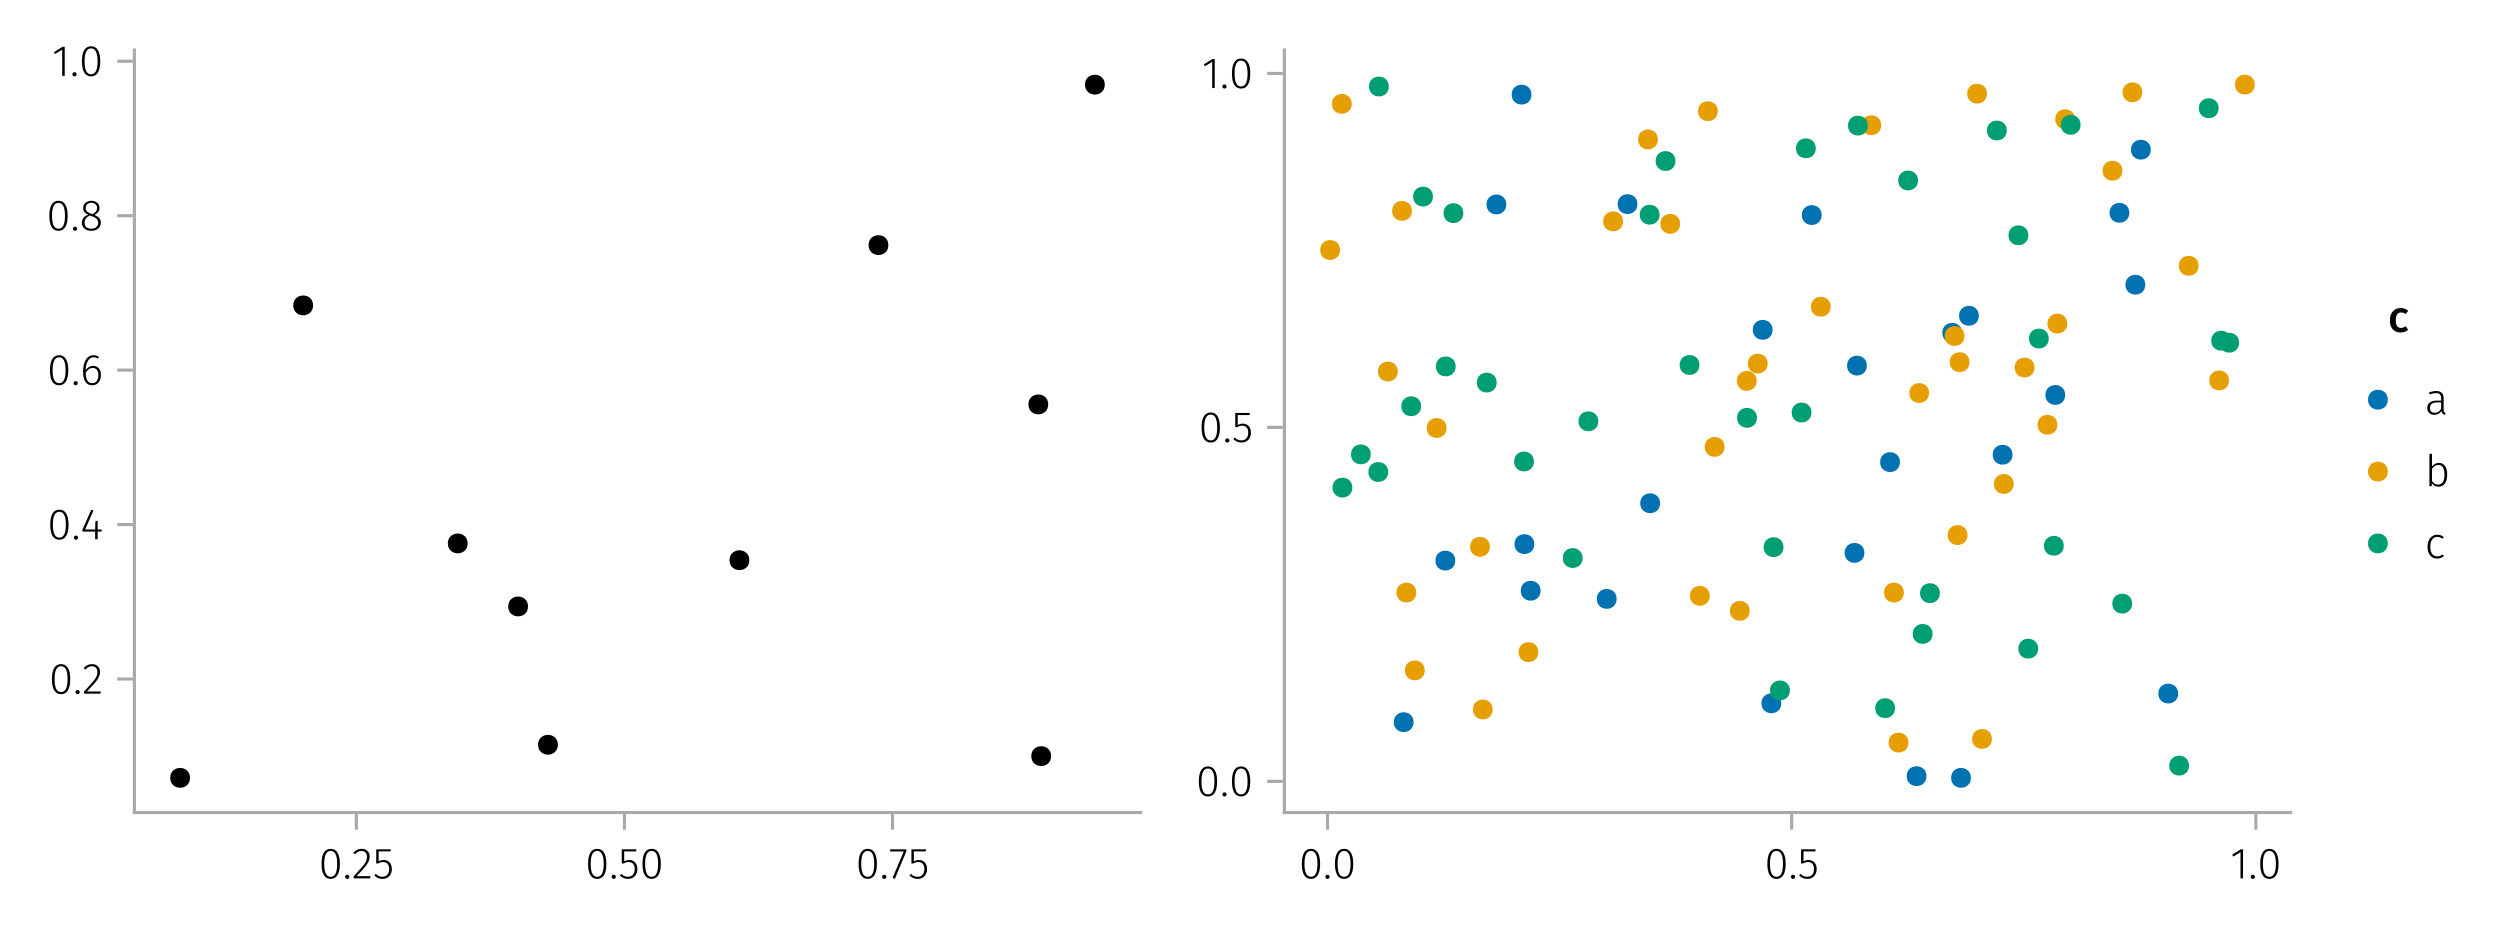 <?xml version="1.0" encoding="UTF-8"?>
<svg xmlns="http://www.w3.org/2000/svg" xmlns:xlink="http://www.w3.org/1999/xlink" width="800" height="300" viewBox="0 0 800 300">
<defs>
<g>
<g id="glyph-0-0-227d30e7">
<path d="M 3.844 -9.469 C 4.812 -9.469 5.539 -9.055 6.031 -8.234 C 6.531 -7.422 6.781 -6.223 6.781 -4.641 C 6.781 -3.078 6.531 -1.883 6.031 -1.062 C 5.531 -0.25 4.801 0.156 3.844 0.156 C 2.883 0.156 2.156 -0.25 1.656 -1.062 C 1.164 -1.883 0.922 -3.082 0.922 -4.656 C 0.922 -6.238 1.164 -7.438 1.656 -8.25 C 2.156 -9.062 2.883 -9.469 3.844 -9.469 Z M 3.844 -8.797 C 2.457 -8.797 1.766 -7.414 1.766 -4.656 C 1.766 -1.895 2.457 -0.516 3.844 -0.516 C 4.531 -0.516 5.047 -0.848 5.391 -1.516 C 5.742 -2.191 5.922 -3.234 5.922 -4.641 C 5.922 -6.055 5.742 -7.102 5.391 -7.781 C 5.047 -8.457 4.531 -8.797 3.844 -8.797 Z M 3.844 -8.797 "/>
</g>
<g id="glyph-0-1-227d30e7">
<path d="M 3.156 -9.469 C 3.938 -9.469 4.555 -9.238 5.016 -8.781 C 5.484 -8.32 5.719 -7.734 5.719 -7.016 C 5.719 -6.41 5.586 -5.844 5.328 -5.312 C 5.078 -4.781 4.68 -4.195 4.141 -3.562 C 3.609 -2.926 2.742 -1.977 1.547 -0.719 L 5.969 -0.719 L 5.859 0 L 0.609 0 L 0.609 -0.688 C 1.879 -2.051 2.789 -3.062 3.344 -3.719 C 3.906 -4.375 4.301 -4.941 4.531 -5.422 C 4.758 -5.898 4.875 -6.414 4.875 -6.969 C 4.875 -7.52 4.711 -7.957 4.391 -8.281 C 4.066 -8.613 3.641 -8.781 3.109 -8.781 C 2.68 -8.781 2.301 -8.691 1.969 -8.516 C 1.633 -8.336 1.316 -8.07 1.016 -7.719 L 0.469 -8.141 C 0.832 -8.586 1.234 -8.922 1.672 -9.141 C 2.109 -9.359 2.602 -9.469 3.156 -9.469 Z M 3.156 -9.469 "/>
</g>
<g id="glyph-0-2-227d30e7">
<path d="M 5.672 -8.641 L 1.891 -8.641 L 1.891 -5.453 C 2.398 -5.742 2.93 -5.891 3.484 -5.891 C 4.285 -5.891 4.922 -5.629 5.391 -5.109 C 5.867 -4.598 6.109 -3.895 6.109 -3 C 6.109 -2.395 5.984 -1.848 5.734 -1.359 C 5.484 -0.879 5.129 -0.504 4.672 -0.234 C 4.223 0.023 3.703 0.156 3.109 0.156 C 2.066 0.156 1.188 -0.219 0.469 -0.969 L 0.984 -1.453 C 1.273 -1.141 1.586 -0.906 1.922 -0.75 C 2.266 -0.602 2.66 -0.531 3.109 -0.531 C 3.773 -0.531 4.297 -0.75 4.672 -1.188 C 5.055 -1.633 5.25 -2.242 5.25 -3.016 C 5.25 -3.754 5.07 -4.305 4.719 -4.672 C 4.375 -5.047 3.898 -5.234 3.297 -5.234 C 3.004 -5.234 2.742 -5.195 2.516 -5.125 C 2.285 -5.062 2.031 -4.945 1.75 -4.781 L 1.109 -4.781 L 1.109 -9.312 L 5.797 -9.312 Z M 5.672 -8.641 "/>
</g>
<g id="glyph-1-0-227d30e7">
<path d="M 1.438 -1.172 C 1.633 -1.172 1.797 -1.109 1.922 -0.984 C 2.047 -0.859 2.109 -0.703 2.109 -0.516 C 2.109 -0.316 2.047 -0.156 1.922 -0.031 C 1.797 0.094 1.633 0.156 1.438 0.156 C 1.25 0.156 1.086 0.094 0.953 -0.031 C 0.828 -0.164 0.766 -0.328 0.766 -0.516 C 0.766 -0.703 0.828 -0.859 0.953 -0.984 C 1.086 -1.109 1.25 -1.172 1.438 -1.172 Z M 1.438 -1.172 "/>
</g>
<g id="glyph-2-0-227d30e7">
<path d="M 5.672 -8.641 L 1.891 -8.641 L 1.891 -5.453 C 2.398 -5.742 2.93 -5.891 3.484 -5.891 C 4.285 -5.891 4.922 -5.629 5.391 -5.109 C 5.867 -4.598 6.109 -3.895 6.109 -3 C 6.109 -2.395 5.984 -1.848 5.734 -1.359 C 5.484 -0.879 5.129 -0.504 4.672 -0.234 C 4.223 0.023 3.703 0.156 3.109 0.156 C 2.066 0.156 1.188 -0.219 0.469 -0.969 L 0.984 -1.453 C 1.273 -1.141 1.586 -0.906 1.922 -0.75 C 2.266 -0.602 2.66 -0.531 3.109 -0.531 C 3.773 -0.531 4.297 -0.75 4.672 -1.188 C 5.055 -1.633 5.25 -2.242 5.25 -3.016 C 5.25 -3.754 5.07 -4.305 4.719 -4.672 C 4.375 -5.047 3.898 -5.234 3.297 -5.234 C 3.004 -5.234 2.742 -5.195 2.516 -5.125 C 2.285 -5.062 2.031 -4.945 1.75 -4.781 L 1.109 -4.781 L 1.109 -9.312 L 5.797 -9.312 Z M 5.672 -8.641 "/>
</g>
<g id="glyph-3-0-227d30e7">
<path d="M 1.438 -1.172 C 1.633 -1.172 1.797 -1.109 1.922 -0.984 C 2.047 -0.859 2.109 -0.703 2.109 -0.516 C 2.109 -0.316 2.047 -0.156 1.922 -0.031 C 1.797 0.094 1.633 0.156 1.438 0.156 C 1.25 0.156 1.086 0.094 0.953 -0.031 C 0.828 -0.164 0.766 -0.328 0.766 -0.516 C 0.766 -0.703 0.828 -0.859 0.953 -0.984 C 1.086 -1.109 1.25 -1.172 1.438 -1.172 Z M 1.438 -1.172 "/>
</g>
<g id="glyph-4-0-227d30e7">
<path d="M 3.844 -9.469 C 4.812 -9.469 5.539 -9.055 6.031 -8.234 C 6.531 -7.422 6.781 -6.223 6.781 -4.641 C 6.781 -3.078 6.531 -1.883 6.031 -1.062 C 5.531 -0.25 4.801 0.156 3.844 0.156 C 2.883 0.156 2.156 -0.25 1.656 -1.062 C 1.164 -1.883 0.922 -3.082 0.922 -4.656 C 0.922 -6.238 1.164 -7.438 1.656 -8.25 C 2.156 -9.062 2.883 -9.469 3.844 -9.469 Z M 3.844 -8.797 C 2.457 -8.797 1.766 -7.414 1.766 -4.656 C 1.766 -1.895 2.457 -0.516 3.844 -0.516 C 4.531 -0.516 5.047 -0.848 5.391 -1.516 C 5.742 -2.191 5.922 -3.234 5.922 -4.641 C 5.922 -6.055 5.742 -7.102 5.391 -7.781 C 5.047 -8.457 4.531 -8.797 3.844 -8.797 Z M 3.844 -8.797 "/>
</g>
<g id="glyph-4-1-227d30e7">
<path d="M 1.438 -1.172 C 1.633 -1.172 1.797 -1.109 1.922 -0.984 C 2.047 -0.859 2.109 -0.703 2.109 -0.516 C 2.109 -0.316 2.047 -0.156 1.922 -0.031 C 1.797 0.094 1.633 0.156 1.438 0.156 C 1.25 0.156 1.086 0.094 0.953 -0.031 C 0.828 -0.164 0.766 -0.328 0.766 -0.516 C 0.766 -0.703 0.828 -0.859 0.953 -0.984 C 1.086 -1.109 1.25 -1.172 1.438 -1.172 Z M 1.438 -1.172 "/>
</g>
<g id="glyph-4-2-227d30e7">
<path d="M 5.672 -8.641 L 1.891 -8.641 L 1.891 -5.453 C 2.398 -5.742 2.93 -5.891 3.484 -5.891 C 4.285 -5.891 4.922 -5.629 5.391 -5.109 C 5.867 -4.598 6.109 -3.895 6.109 -3 C 6.109 -2.395 5.984 -1.848 5.734 -1.359 C 5.484 -0.879 5.129 -0.504 4.672 -0.234 C 4.223 0.023 3.703 0.156 3.109 0.156 C 2.066 0.156 1.188 -0.219 0.469 -0.969 L 0.984 -1.453 C 1.273 -1.141 1.586 -0.906 1.922 -0.75 C 2.266 -0.602 2.66 -0.531 3.109 -0.531 C 3.773 -0.531 4.297 -0.75 4.672 -1.188 C 5.055 -1.633 5.25 -2.242 5.25 -3.016 C 5.25 -3.754 5.07 -4.305 4.719 -4.672 C 4.375 -5.047 3.898 -5.234 3.297 -5.234 C 3.004 -5.234 2.742 -5.195 2.516 -5.125 C 2.285 -5.062 2.031 -4.945 1.75 -4.781 L 1.109 -4.781 L 1.109 -9.312 L 5.797 -9.312 Z M 5.672 -8.641 "/>
</g>
<g id="glyph-5-0-227d30e7">
<path d="M 3.844 -9.469 C 4.812 -9.469 5.539 -9.055 6.031 -8.234 C 6.531 -7.422 6.781 -6.223 6.781 -4.641 C 6.781 -3.078 6.531 -1.883 6.031 -1.062 C 5.531 -0.25 4.801 0.156 3.844 0.156 C 2.883 0.156 2.156 -0.25 1.656 -1.062 C 1.164 -1.883 0.922 -3.082 0.922 -4.656 C 0.922 -6.238 1.164 -7.438 1.656 -8.25 C 2.156 -9.062 2.883 -9.469 3.844 -9.469 Z M 3.844 -8.797 C 2.457 -8.797 1.766 -7.414 1.766 -4.656 C 1.766 -1.895 2.457 -0.516 3.844 -0.516 C 4.531 -0.516 5.047 -0.848 5.391 -1.516 C 5.742 -2.191 5.922 -3.234 5.922 -4.641 C 5.922 -6.055 5.742 -7.102 5.391 -7.781 C 5.047 -8.457 4.531 -8.797 3.844 -8.797 Z M 3.844 -8.797 "/>
</g>
<g id="glyph-5-1-227d30e7">
<path d="M 5.672 -8.641 L 1.891 -8.641 L 1.891 -5.453 C 2.398 -5.742 2.93 -5.891 3.484 -5.891 C 4.285 -5.891 4.922 -5.629 5.391 -5.109 C 5.867 -4.598 6.109 -3.895 6.109 -3 C 6.109 -2.395 5.984 -1.848 5.734 -1.359 C 5.484 -0.879 5.129 -0.504 4.672 -0.234 C 4.223 0.023 3.703 0.156 3.109 0.156 C 2.066 0.156 1.188 -0.219 0.469 -0.969 L 0.984 -1.453 C 1.273 -1.141 1.586 -0.906 1.922 -0.75 C 2.266 -0.602 2.66 -0.531 3.109 -0.531 C 3.773 -0.531 4.297 -0.75 4.672 -1.188 C 5.055 -1.633 5.25 -2.242 5.25 -3.016 C 5.25 -3.754 5.07 -4.305 4.719 -4.672 C 4.375 -5.047 3.898 -5.234 3.297 -5.234 C 3.004 -5.234 2.742 -5.195 2.516 -5.125 C 2.285 -5.062 2.031 -4.945 1.75 -4.781 L 1.109 -4.781 L 1.109 -9.312 L 5.797 -9.312 Z M 5.672 -8.641 "/>
</g>
<g id="glyph-6-0-227d30e7">
<path d="M 1.438 -1.172 C 1.633 -1.172 1.797 -1.109 1.922 -0.984 C 2.047 -0.859 2.109 -0.703 2.109 -0.516 C 2.109 -0.316 2.047 -0.156 1.922 -0.031 C 1.797 0.094 1.633 0.156 1.438 0.156 C 1.25 0.156 1.086 0.094 0.953 -0.031 C 0.828 -0.164 0.766 -0.328 0.766 -0.516 C 0.766 -0.703 0.828 -0.859 0.953 -0.984 C 1.086 -1.109 1.25 -1.172 1.438 -1.172 Z M 1.438 -1.172 "/>
</g>
<g id="glyph-6-1-227d30e7">
<path d="M 5.609 -9.312 L 5.609 -8.688 L 1.953 0.109 L 1.188 -0.141 L 4.781 -8.625 L 0.422 -8.625 L 0.422 -9.312 Z M 5.609 -9.312 "/>
</g>
<g id="glyph-6-2-227d30e7">
<path d="M 3.844 -9.469 C 4.812 -9.469 5.539 -9.055 6.031 -8.234 C 6.531 -7.422 6.781 -6.223 6.781 -4.641 C 6.781 -3.078 6.531 -1.883 6.031 -1.062 C 5.531 -0.25 4.801 0.156 3.844 0.156 C 2.883 0.156 2.156 -0.25 1.656 -1.062 C 1.164 -1.883 0.922 -3.082 0.922 -4.656 C 0.922 -6.238 1.164 -7.438 1.656 -8.25 C 2.156 -9.062 2.883 -9.469 3.844 -9.469 Z M 3.844 -8.797 C 2.457 -8.797 1.766 -7.414 1.766 -4.656 C 1.766 -1.895 2.457 -0.516 3.844 -0.516 C 4.531 -0.516 5.047 -0.848 5.391 -1.516 C 5.742 -2.191 5.922 -3.234 5.922 -4.641 C 5.922 -6.055 5.742 -7.102 5.391 -7.781 C 5.047 -8.457 4.531 -8.797 3.844 -8.797 Z M 3.844 -8.797 "/>
</g>
<g id="glyph-6-3-227d30e7">
<path d="M 5.672 -8.641 L 1.891 -8.641 L 1.891 -5.453 C 2.398 -5.742 2.93 -5.891 3.484 -5.891 C 4.285 -5.891 4.922 -5.629 5.391 -5.109 C 5.867 -4.598 6.109 -3.895 6.109 -3 C 6.109 -2.395 5.984 -1.848 5.734 -1.359 C 5.484 -0.879 5.129 -0.504 4.672 -0.234 C 4.223 0.023 3.703 0.156 3.109 0.156 C 2.066 0.156 1.188 -0.219 0.469 -0.969 L 0.984 -1.453 C 1.273 -1.141 1.586 -0.906 1.922 -0.75 C 2.266 -0.602 2.66 -0.531 3.109 -0.531 C 3.773 -0.531 4.297 -0.75 4.672 -1.188 C 5.055 -1.633 5.25 -2.242 5.25 -3.016 C 5.25 -3.754 5.07 -4.305 4.719 -4.672 C 4.375 -5.047 3.898 -5.234 3.297 -5.234 C 3.004 -5.234 2.742 -5.195 2.516 -5.125 C 2.285 -5.062 2.031 -4.945 1.75 -4.781 L 1.109 -4.781 L 1.109 -9.312 L 5.797 -9.312 Z M 5.672 -8.641 "/>
</g>
<g id="glyph-6-4-227d30e7">
<path d="M 4.094 -9.312 L 4.094 0 L 3.281 0 L 3.281 -8.406 L 0.984 -6.984 L 0.609 -7.594 L 3.391 -9.312 Z M 4.094 -9.312 "/>
</g>
<g id="glyph-6-5-227d30e7">
<path d="M 6.031 -1.625 C 6.031 -1.238 6.078 -0.961 6.172 -0.797 C 6.273 -0.629 6.438 -0.504 6.656 -0.422 L 6.469 0.156 C 6.133 0.094 5.875 -0.031 5.688 -0.219 C 5.508 -0.406 5.391 -0.691 5.328 -1.078 C 4.828 -0.254 4.066 0.156 3.047 0.156 C 2.348 0.156 1.797 -0.039 1.391 -0.438 C 0.984 -0.832 0.781 -1.363 0.781 -2.031 C 0.781 -2.781 1.047 -3.359 1.578 -3.766 C 2.117 -4.18 2.867 -4.391 3.828 -4.391 L 5.219 -4.391 L 5.219 -5.109 C 5.219 -5.691 5.086 -6.117 4.828 -6.391 C 4.566 -6.66 4.133 -6.797 3.531 -6.797 C 2.969 -6.797 2.305 -6.656 1.547 -6.375 L 1.328 -6.984 C 2.148 -7.305 2.922 -7.469 3.641 -7.469 C 5.234 -7.469 6.031 -6.695 6.031 -5.156 Z M 3.188 -0.5 C 4.07 -0.5 4.75 -0.93 5.219 -1.797 L 5.219 -3.812 L 3.953 -3.812 C 3.203 -3.812 2.629 -3.664 2.234 -3.375 C 1.848 -3.082 1.656 -2.648 1.656 -2.078 C 1.656 -1.566 1.789 -1.176 2.062 -0.906 C 2.332 -0.633 2.707 -0.5 3.188 -0.5 Z M 3.188 -0.5 "/>
</g>
<g id="glyph-6-6-227d30e7">
<path d="M 4.5 -7.469 C 5.344 -7.469 6 -7.141 6.469 -6.484 C 6.938 -5.836 7.172 -4.91 7.172 -3.703 C 7.172 -2.516 6.926 -1.57 6.438 -0.875 C 5.945 -0.188 5.258 0.156 4.375 0.156 C 3.938 0.156 3.535 0.055 3.172 -0.141 C 2.816 -0.336 2.52 -0.598 2.281 -0.922 L 2.203 0 L 1.484 0 L 1.484 -10.297 L 2.297 -10.406 L 2.297 -6.297 C 2.867 -7.078 3.602 -7.469 4.5 -7.469 Z M 4.234 -0.516 C 4.891 -0.516 5.395 -0.781 5.75 -1.312 C 6.113 -1.852 6.297 -2.648 6.297 -3.703 C 6.297 -5.766 5.641 -6.797 4.328 -6.797 C 3.891 -6.797 3.508 -6.688 3.188 -6.469 C 2.875 -6.25 2.578 -5.941 2.297 -5.547 L 2.297 -1.688 C 2.523 -1.32 2.801 -1.035 3.125 -0.828 C 3.457 -0.617 3.828 -0.516 4.234 -0.516 Z M 4.234 -0.516 "/>
</g>
<g id="glyph-6-7-227d30e7">
<path d="M 3.984 -7.469 C 4.41 -7.469 4.785 -7.41 5.109 -7.297 C 5.43 -7.18 5.75 -6.992 6.062 -6.734 L 5.656 -6.203 C 5.414 -6.398 5.164 -6.547 4.906 -6.641 C 4.645 -6.734 4.352 -6.781 4.031 -6.781 C 3.344 -6.781 2.789 -6.508 2.375 -5.969 C 1.969 -5.438 1.766 -4.656 1.766 -3.625 C 1.766 -2.602 1.969 -1.836 2.375 -1.328 C 2.781 -0.816 3.328 -0.562 4.016 -0.562 C 4.348 -0.562 4.645 -0.613 4.906 -0.719 C 5.176 -0.82 5.445 -0.973 5.719 -1.172 L 6.109 -0.625 C 5.492 -0.102 4.789 0.156 4 0.156 C 3.375 0.156 2.828 0.008 2.359 -0.281 C 1.898 -0.582 1.539 -1.016 1.281 -1.578 C 1.02 -2.148 0.891 -2.828 0.891 -3.609 C 0.891 -4.391 1.02 -5.07 1.281 -5.656 C 1.539 -6.238 1.898 -6.688 2.359 -7 C 2.828 -7.312 3.367 -7.469 3.984 -7.469 Z M 3.984 -7.469 "/>
</g>
<g id="glyph-7-0-227d30e7">
<path d="M 3.844 -9.469 C 4.812 -9.469 5.539 -9.055 6.031 -8.234 C 6.531 -7.422 6.781 -6.223 6.781 -4.641 C 6.781 -3.078 6.531 -1.883 6.031 -1.062 C 5.531 -0.25 4.801 0.156 3.844 0.156 C 2.883 0.156 2.156 -0.25 1.656 -1.062 C 1.164 -1.883 0.922 -3.082 0.922 -4.656 C 0.922 -6.238 1.164 -7.438 1.656 -8.25 C 2.156 -9.062 2.883 -9.469 3.844 -9.469 Z M 3.844 -8.797 C 2.457 -8.797 1.766 -7.414 1.766 -4.656 C 1.766 -1.895 2.457 -0.516 3.844 -0.516 C 4.531 -0.516 5.047 -0.848 5.391 -1.516 C 5.742 -2.191 5.922 -3.234 5.922 -4.641 C 5.922 -6.055 5.742 -7.102 5.391 -7.781 C 5.047 -8.457 4.531 -8.797 3.844 -8.797 Z M 3.844 -8.797 "/>
</g>
<g id="glyph-8-0-227d30e7">
<path d="M 1.438 -1.172 C 1.633 -1.172 1.797 -1.109 1.922 -0.984 C 2.047 -0.859 2.109 -0.703 2.109 -0.516 C 2.109 -0.316 2.047 -0.156 1.922 -0.031 C 1.797 0.094 1.633 0.156 1.438 0.156 C 1.25 0.156 1.086 0.094 0.953 -0.031 C 0.828 -0.164 0.766 -0.328 0.766 -0.516 C 0.766 -0.703 0.828 -0.859 0.953 -0.984 C 1.086 -1.109 1.25 -1.172 1.438 -1.172 Z M 1.438 -1.172 "/>
</g>
<g id="glyph-9-0-227d30e7">
<path d="M 3.156 -9.469 C 3.938 -9.469 4.555 -9.238 5.016 -8.781 C 5.484 -8.32 5.719 -7.734 5.719 -7.016 C 5.719 -6.41 5.586 -5.844 5.328 -5.312 C 5.078 -4.781 4.68 -4.195 4.141 -3.562 C 3.609 -2.926 2.742 -1.977 1.547 -0.719 L 5.969 -0.719 L 5.859 0 L 0.609 0 L 0.609 -0.688 C 1.879 -2.051 2.789 -3.062 3.344 -3.719 C 3.906 -4.375 4.301 -4.941 4.531 -5.422 C 4.758 -5.898 4.875 -6.414 4.875 -6.969 C 4.875 -7.52 4.711 -7.957 4.391 -8.281 C 4.066 -8.613 3.641 -8.781 3.109 -8.781 C 2.68 -8.781 2.301 -8.691 1.969 -8.516 C 1.633 -8.336 1.316 -8.07 1.016 -7.719 L 0.469 -8.141 C 0.832 -8.586 1.234 -8.922 1.672 -9.141 C 2.109 -9.359 2.602 -9.469 3.156 -9.469 Z M 3.156 -9.469 "/>
</g>
<g id="glyph-9-1-227d30e7">
<path d="M 4.141 -6.062 C 4.859 -6.062 5.453 -5.812 5.922 -5.312 C 6.391 -4.812 6.625 -4.086 6.625 -3.141 C 6.625 -2.473 6.504 -1.891 6.266 -1.391 C 6.023 -0.891 5.695 -0.504 5.281 -0.234 C 4.863 0.023 4.395 0.156 3.875 0.156 C 2.852 0.156 2.102 -0.238 1.625 -1.031 C 1.156 -1.82 0.922 -2.879 0.922 -4.203 C 0.922 -5.273 1.055 -6.207 1.328 -7 C 1.598 -7.789 1.984 -8.398 2.484 -8.828 C 2.992 -9.254 3.594 -9.469 4.281 -9.469 C 4.906 -9.469 5.484 -9.285 6.016 -8.922 L 5.672 -8.359 C 5.223 -8.648 4.754 -8.797 4.266 -8.797 C 3.516 -8.797 2.914 -8.414 2.469 -7.656 C 2.02 -6.906 1.781 -5.914 1.75 -4.688 C 2.375 -5.602 3.172 -6.062 4.141 -6.062 Z M 3.875 -0.516 C 4.488 -0.516 4.961 -0.75 5.297 -1.219 C 5.629 -1.695 5.797 -2.328 5.797 -3.109 C 5.797 -3.879 5.633 -4.453 5.312 -4.828 C 4.988 -5.203 4.562 -5.391 4.031 -5.391 C 3.562 -5.391 3.133 -5.25 2.75 -4.969 C 2.363 -4.695 2.031 -4.32 1.75 -3.844 C 1.781 -2.758 1.961 -1.93 2.297 -1.359 C 2.629 -0.797 3.156 -0.516 3.875 -0.516 Z M 3.875 -0.516 "/>
</g>
<g id="glyph-10-0-227d30e7">
<path d="M 3.844 -9.469 C 4.812 -9.469 5.539 -9.055 6.031 -8.234 C 6.531 -7.422 6.781 -6.223 6.781 -4.641 C 6.781 -3.078 6.531 -1.883 6.031 -1.062 C 5.531 -0.25 4.801 0.156 3.844 0.156 C 2.883 0.156 2.156 -0.25 1.656 -1.062 C 1.164 -1.883 0.922 -3.082 0.922 -4.656 C 0.922 -6.238 1.164 -7.438 1.656 -8.25 C 2.156 -9.062 2.883 -9.469 3.844 -9.469 Z M 3.844 -8.797 C 2.457 -8.797 1.766 -7.414 1.766 -4.656 C 1.766 -1.895 2.457 -0.516 3.844 -0.516 C 4.531 -0.516 5.047 -0.848 5.391 -1.516 C 5.742 -2.191 5.922 -3.234 5.922 -4.641 C 5.922 -6.055 5.742 -7.102 5.391 -7.781 C 5.047 -8.457 4.531 -8.797 3.844 -8.797 Z M 3.844 -8.797 "/>
</g>
<g id="glyph-11-0-227d30e7">
<path d="M 1.438 -1.172 C 1.633 -1.172 1.797 -1.109 1.922 -0.984 C 2.047 -0.859 2.109 -0.703 2.109 -0.516 C 2.109 -0.316 2.047 -0.156 1.922 -0.031 C 1.797 0.094 1.633 0.156 1.438 0.156 C 1.25 0.156 1.086 0.094 0.953 -0.031 C 0.828 -0.164 0.766 -0.328 0.766 -0.516 C 0.766 -0.703 0.828 -0.859 0.953 -0.984 C 1.086 -1.109 1.25 -1.172 1.438 -1.172 Z M 1.438 -1.172 "/>
</g>
<g id="glyph-12-0-227d30e7">
<path d="M 6.766 -3.125 L 6.766 -2.453 L 5.5 -2.453 L 5.5 0 L 4.703 0 L 4.703 -2.453 L 0.625 -2.453 L 0.625 -3.047 L 3.469 -9.469 L 4.156 -9.188 L 1.5 -3.125 L 4.703 -3.125 L 4.797 -5.859 L 5.5 -5.859 L 5.5 -3.125 Z M 6.766 -3.125 "/>
</g>
<g id="glyph-13-0-227d30e7">
<path d="M 3.844 -9.469 C 4.812 -9.469 5.539 -9.055 6.031 -8.234 C 6.531 -7.422 6.781 -6.223 6.781 -4.641 C 6.781 -3.078 6.531 -1.883 6.031 -1.062 C 5.531 -0.25 4.801 0.156 3.844 0.156 C 2.883 0.156 2.156 -0.25 1.656 -1.062 C 1.164 -1.883 0.922 -3.082 0.922 -4.656 C 0.922 -6.238 1.164 -7.438 1.656 -8.25 C 2.156 -9.062 2.883 -9.469 3.844 -9.469 Z M 3.844 -8.797 C 2.457 -8.797 1.766 -7.414 1.766 -4.656 C 1.766 -1.895 2.457 -0.516 3.844 -0.516 C 4.531 -0.516 5.047 -0.848 5.391 -1.516 C 5.742 -2.191 5.922 -3.234 5.922 -4.641 C 5.922 -6.055 5.742 -7.102 5.391 -7.781 C 5.047 -8.457 4.531 -8.797 3.844 -8.797 Z M 3.844 -8.797 "/>
</g>
<g id="glyph-14-0-227d30e7">
<path d="M 1.438 -1.172 C 1.633 -1.172 1.797 -1.109 1.922 -0.984 C 2.047 -0.859 2.109 -0.703 2.109 -0.516 C 2.109 -0.316 2.047 -0.156 1.922 -0.031 C 1.797 0.094 1.633 0.156 1.438 0.156 C 1.25 0.156 1.086 0.094 0.953 -0.031 C 0.828 -0.164 0.766 -0.328 0.766 -0.516 C 0.766 -0.703 0.828 -0.859 0.953 -0.984 C 1.086 -1.109 1.25 -1.172 1.438 -1.172 Z M 1.438 -1.172 "/>
</g>
<g id="glyph-15-0-227d30e7">
<path d="M 4.719 -4.922 C 5.438 -4.641 5.961 -4.301 6.297 -3.906 C 6.629 -3.52 6.797 -3.023 6.797 -2.422 C 6.797 -1.91 6.664 -1.457 6.406 -1.062 C 6.145 -0.676 5.785 -0.375 5.328 -0.156 C 4.867 0.051 4.336 0.156 3.734 0.156 C 3.141 0.156 2.613 0.051 2.156 -0.156 C 1.707 -0.375 1.359 -0.676 1.109 -1.062 C 0.859 -1.457 0.734 -1.906 0.734 -2.406 C 0.734 -3.602 1.406 -4.469 2.75 -5 C 2.195 -5.25 1.789 -5.539 1.531 -5.875 C 1.27 -6.207 1.141 -6.629 1.141 -7.141 C 1.141 -7.617 1.258 -8.035 1.5 -8.391 C 1.75 -8.742 2.07 -9.008 2.469 -9.188 C 2.875 -9.375 3.305 -9.469 3.766 -9.469 C 4.223 -9.469 4.648 -9.379 5.047 -9.203 C 5.453 -9.023 5.773 -8.758 6.016 -8.406 C 6.266 -8.062 6.391 -7.645 6.391 -7.156 C 6.391 -6.664 6.254 -6.242 5.984 -5.891 C 5.723 -5.547 5.301 -5.223 4.719 -4.922 Z M 1.953 -7.125 C 1.953 -6.676 2.082 -6.32 2.344 -6.062 C 2.602 -5.801 3.051 -5.551 3.688 -5.312 L 4.109 -5.172 C 4.641 -5.453 5.02 -5.738 5.25 -6.031 C 5.477 -6.332 5.594 -6.695 5.594 -7.125 C 5.594 -7.656 5.426 -8.066 5.094 -8.359 C 4.758 -8.66 4.316 -8.812 3.766 -8.812 C 3.234 -8.812 2.797 -8.66 2.453 -8.359 C 2.117 -8.066 1.953 -7.656 1.953 -7.125 Z M 3.75 -0.531 C 4.414 -0.531 4.945 -0.695 5.344 -1.031 C 5.738 -1.363 5.938 -1.828 5.938 -2.422 C 5.938 -2.797 5.863 -3.102 5.719 -3.344 C 5.582 -3.594 5.367 -3.805 5.078 -3.984 C 4.785 -4.172 4.379 -4.363 3.859 -4.562 L 3.391 -4.75 C 2.766 -4.5 2.305 -4.188 2.016 -3.812 C 1.734 -3.438 1.594 -2.969 1.594 -2.406 C 1.594 -1.812 1.785 -1.348 2.172 -1.016 C 2.566 -0.691 3.094 -0.531 3.75 -0.531 Z M 3.75 -0.531 "/>
</g>
<g id="glyph-16-0-227d30e7">
<path d="M 4.094 -9.312 L 4.094 0 L 3.281 0 L 3.281 -8.406 L 0.984 -6.984 L 0.609 -7.594 L 3.391 -9.312 Z M 4.094 -9.312 "/>
</g>
<g id="glyph-16-1-227d30e7">
<path d="M 1.438 -1.172 C 1.633 -1.172 1.797 -1.109 1.922 -0.984 C 2.047 -0.859 2.109 -0.703 2.109 -0.516 C 2.109 -0.316 2.047 -0.156 1.922 -0.031 C 1.797 0.094 1.633 0.156 1.438 0.156 C 1.25 0.156 1.086 0.094 0.953 -0.031 C 0.828 -0.164 0.766 -0.328 0.766 -0.516 C 0.766 -0.703 0.828 -0.859 0.953 -0.984 C 1.086 -1.109 1.25 -1.172 1.438 -1.172 Z M 1.438 -1.172 "/>
</g>
<g id="glyph-17-0-227d30e7">
<path d="M 3.844 -9.469 C 4.812 -9.469 5.539 -9.055 6.031 -8.234 C 6.531 -7.422 6.781 -6.223 6.781 -4.641 C 6.781 -3.078 6.531 -1.883 6.031 -1.062 C 5.531 -0.25 4.801 0.156 3.844 0.156 C 2.883 0.156 2.156 -0.25 1.656 -1.062 C 1.164 -1.883 0.922 -3.082 0.922 -4.656 C 0.922 -6.238 1.164 -7.438 1.656 -8.25 C 2.156 -9.062 2.883 -9.469 3.844 -9.469 Z M 3.844 -8.797 C 2.457 -8.797 1.766 -7.414 1.766 -4.656 C 1.766 -1.895 2.457 -0.516 3.844 -0.516 C 4.531 -0.516 5.047 -0.848 5.391 -1.516 C 5.742 -2.191 5.922 -3.234 5.922 -4.641 C 5.922 -6.055 5.742 -7.102 5.391 -7.781 C 5.047 -8.457 4.531 -8.797 3.844 -8.797 Z M 3.844 -8.797 "/>
</g>
<g id="glyph-18-0-227d30e7">
<path d="M 1.438 -1.172 C 1.633 -1.172 1.797 -1.109 1.922 -0.984 C 2.047 -0.859 2.109 -0.703 2.109 -0.516 C 2.109 -0.316 2.047 -0.156 1.922 -0.031 C 1.797 0.094 1.633 0.156 1.438 0.156 C 1.25 0.156 1.086 0.094 0.953 -0.031 C 0.828 -0.164 0.766 -0.328 0.766 -0.516 C 0.766 -0.703 0.828 -0.859 0.953 -0.984 C 1.086 -1.109 1.25 -1.172 1.438 -1.172 Z M 1.438 -1.172 "/>
</g>
<g id="glyph-19-0-227d30e7">
<path d="M 3.844 -9.469 C 4.812 -9.469 5.539 -9.055 6.031 -8.234 C 6.531 -7.422 6.781 -6.223 6.781 -4.641 C 6.781 -3.078 6.531 -1.883 6.031 -1.062 C 5.531 -0.25 4.801 0.156 3.844 0.156 C 2.883 0.156 2.156 -0.25 1.656 -1.062 C 1.164 -1.883 0.922 -3.082 0.922 -4.656 C 0.922 -6.238 1.164 -7.438 1.656 -8.25 C 2.156 -9.062 2.883 -9.469 3.844 -9.469 Z M 3.844 -8.797 C 2.457 -8.797 1.766 -7.414 1.766 -4.656 C 1.766 -1.895 2.457 -0.516 3.844 -0.516 C 4.531 -0.516 5.047 -0.848 5.391 -1.516 C 5.742 -2.191 5.922 -3.234 5.922 -4.641 C 5.922 -6.055 5.742 -7.102 5.391 -7.781 C 5.047 -8.457 4.531 -8.797 3.844 -8.797 Z M 3.844 -8.797 "/>
</g>
<g id="glyph-19-1-227d30e7">
<path d="M 1.438 -1.172 C 1.633 -1.172 1.797 -1.109 1.922 -0.984 C 2.047 -0.859 2.109 -0.703 2.109 -0.516 C 2.109 -0.316 2.047 -0.156 1.922 -0.031 C 1.797 0.094 1.633 0.156 1.438 0.156 C 1.25 0.156 1.086 0.094 0.953 -0.031 C 0.828 -0.164 0.766 -0.328 0.766 -0.516 C 0.766 -0.703 0.828 -0.859 0.953 -0.984 C 1.086 -1.109 1.25 -1.172 1.438 -1.172 Z M 1.438 -1.172 "/>
</g>
<g id="glyph-20-0-227d30e7">
<path d="M 3.844 -9.469 C 4.812 -9.469 5.539 -9.055 6.031 -8.234 C 6.531 -7.422 6.781 -6.223 6.781 -4.641 C 6.781 -3.078 6.531 -1.883 6.031 -1.062 C 5.531 -0.25 4.801 0.156 3.844 0.156 C 2.883 0.156 2.156 -0.25 1.656 -1.062 C 1.164 -1.883 0.922 -3.082 0.922 -4.656 C 0.922 -6.238 1.164 -7.438 1.656 -8.25 C 2.156 -9.062 2.883 -9.469 3.844 -9.469 Z M 3.844 -8.797 C 2.457 -8.797 1.766 -7.414 1.766 -4.656 C 1.766 -1.895 2.457 -0.516 3.844 -0.516 C 4.531 -0.516 5.047 -0.848 5.391 -1.516 C 5.742 -2.191 5.922 -3.234 5.922 -4.641 C 5.922 -6.055 5.742 -7.102 5.391 -7.781 C 5.047 -8.457 4.531 -8.797 3.844 -8.797 Z M 3.844 -8.797 "/>
</g>
<g id="glyph-21-0-227d30e7">
<path d="M 4.094 -9.312 L 4.094 0 L 3.281 0 L 3.281 -8.406 L 0.984 -6.984 L 0.609 -7.594 L 3.391 -9.312 Z M 4.094 -9.312 "/>
</g>
<g id="glyph-21-1-227d30e7">
<path d="M 1.438 -1.172 C 1.633 -1.172 1.797 -1.109 1.922 -0.984 C 2.047 -0.859 2.109 -0.703 2.109 -0.516 C 2.109 -0.316 2.047 -0.156 1.922 -0.031 C 1.797 0.094 1.633 0.156 1.438 0.156 C 1.25 0.156 1.086 0.094 0.953 -0.031 C 0.828 -0.164 0.766 -0.328 0.766 -0.516 C 0.766 -0.703 0.828 -0.859 0.953 -0.984 C 1.086 -1.109 1.25 -1.172 1.438 -1.172 Z M 1.438 -1.172 "/>
</g>
<g id="glyph-22-0-227d30e7">
<path d="M 3.844 -9.469 C 4.812 -9.469 5.539 -9.055 6.031 -8.234 C 6.531 -7.422 6.781 -6.223 6.781 -4.641 C 6.781 -3.078 6.531 -1.883 6.031 -1.062 C 5.531 -0.25 4.801 0.156 3.844 0.156 C 2.883 0.156 2.156 -0.25 1.656 -1.062 C 1.164 -1.883 0.922 -3.082 0.922 -4.656 C 0.922 -6.238 1.164 -7.438 1.656 -8.25 C 2.156 -9.062 2.883 -9.469 3.844 -9.469 Z M 3.844 -8.797 C 2.457 -8.797 1.766 -7.414 1.766 -4.656 C 1.766 -1.895 2.457 -0.516 3.844 -0.516 C 4.531 -0.516 5.047 -0.848 5.391 -1.516 C 5.742 -2.191 5.922 -3.234 5.922 -4.641 C 5.922 -6.055 5.742 -7.102 5.391 -7.781 C 5.047 -8.457 4.531 -8.797 3.844 -8.797 Z M 3.844 -8.797 "/>
</g>
<g id="glyph-23-0-227d30e7">
<path d="M 4.062 -7.609 C 4.539 -7.609 4.973 -7.539 5.359 -7.406 C 5.754 -7.27 6.125 -7.051 6.469 -6.75 L 5.672 -5.672 C 5.422 -5.859 5.176 -5.992 4.938 -6.078 C 4.707 -6.16 4.453 -6.203 4.172 -6.203 C 3.055 -6.203 2.5 -5.359 2.5 -3.672 C 2.5 -2.805 2.645 -2.188 2.938 -1.812 C 3.227 -1.438 3.641 -1.25 4.172 -1.25 C 4.43 -1.25 4.672 -1.289 4.891 -1.375 C 5.109 -1.457 5.367 -1.594 5.672 -1.781 L 6.469 -0.641 C 5.77 -0.078 4.973 0.203 4.078 0.203 C 3.367 0.203 2.75 0.047 2.219 -0.266 C 1.695 -0.578 1.297 -1.02 1.016 -1.594 C 0.742 -2.176 0.609 -2.859 0.609 -3.641 C 0.609 -4.422 0.742 -5.113 1.016 -5.719 C 1.297 -6.32 1.695 -6.785 2.219 -7.109 C 2.75 -7.441 3.363 -7.609 4.062 -7.609 Z M 4.062 -7.609 "/>
</g>
</g>
</defs>
<rect x="-80" y="-30" width="960" height="360" fill="rgb(100%, 100%, 100%)" fill-opacity="1"/>
<path fill-rule="nonzero" fill="rgb(100%, 100%, 100%)" fill-opacity="1" d="M 43 260 L 365 260 L 365 16 L 43 16 Z M 43 260 "/>
<path fill-rule="nonzero" fill="rgb(100%, 100%, 100%)" fill-opacity="1" d="M 411 260 L 733 260 L 733 16 L 411 16 Z M 411 260 "/>
<g fill="rgb(0%, 0%, 0%)" fill-opacity="1">
<use xlink:href="#glyph-0-0-227d30e7" x="101.976" y="281.09"/>
</g>
<g fill="rgb(0%, 0%, 0%)" fill-opacity="1">
<use xlink:href="#glyph-1-0-227d30e7" x="109.676" y="281.09"/>
</g>
<g fill="rgb(0%, 0%, 0%)" fill-opacity="1">
<use xlink:href="#glyph-0-1-227d30e7" x="112.574" y="281.09"/>
</g>
<g fill="rgb(0%, 0%, 0%)" fill-opacity="1">
<use xlink:href="#glyph-2-0-227d30e7" x="119.28" y="281.09"/>
</g>
<g fill="rgb(0%, 0%, 0%)" fill-opacity="1">
<use xlink:href="#glyph-0-0-227d30e7" x="187.257" y="281.09"/>
</g>
<g fill="rgb(0%, 0%, 0%)" fill-opacity="1">
<use xlink:href="#glyph-3-0-227d30e7" x="194.957" y="281.09"/>
</g>
<g fill="rgb(0%, 0%, 0%)" fill-opacity="1">
<use xlink:href="#glyph-0-2-227d30e7" x="197.855" y="281.09"/>
</g>
<g fill="rgb(0%, 0%, 0%)" fill-opacity="1">
<use xlink:href="#glyph-4-0-227d30e7" x="204.673" y="281.09"/>
</g>
<g fill="rgb(0%, 0%, 0%)" fill-opacity="1">
<use xlink:href="#glyph-5-0-227d30e7" x="273.825" y="281.09"/>
</g>
<g fill="rgb(0%, 0%, 0%)" fill-opacity="1">
<use xlink:href="#glyph-6-0-227d30e7" x="281.525" y="281.09"/>
</g>
<g fill="rgb(0%, 0%, 0%)" fill-opacity="1">
<use xlink:href="#glyph-6-1-227d30e7" x="284.423" y="281.09"/>
</g>
<g fill="rgb(0%, 0%, 0%)" fill-opacity="1">
<use xlink:href="#glyph-5-1-227d30e7" x="290.541" y="281.09"/>
</g>
<g fill="rgb(0%, 0%, 0%)" fill-opacity="1">
<use xlink:href="#glyph-7-0-227d30e7" x="15.696" y="221.983"/>
</g>
<g fill="rgb(0%, 0%, 0%)" fill-opacity="1">
<use xlink:href="#glyph-8-0-227d30e7" x="23.396" y="221.983"/>
</g>
<g fill="rgb(0%, 0%, 0%)" fill-opacity="1">
<use xlink:href="#glyph-9-0-227d30e7" x="26.294" y="221.983"/>
</g>
<g fill="rgb(0%, 0%, 0%)" fill-opacity="1">
<use xlink:href="#glyph-10-0-227d30e7" x="15.15" y="172.558"/>
</g>
<g fill="rgb(0%, 0%, 0%)" fill-opacity="1">
<use xlink:href="#glyph-11-0-227d30e7" x="22.85" y="172.558"/>
</g>
<g fill="rgb(0%, 0%, 0%)" fill-opacity="1">
<use xlink:href="#glyph-12-0-227d30e7" x="25.748" y="172.558"/>
</g>
<g fill="rgb(0%, 0%, 0%)" fill-opacity="1">
<use xlink:href="#glyph-7-0-227d30e7" x="15.066" y="123.132"/>
</g>
<g fill="rgb(0%, 0%, 0%)" fill-opacity="1">
<use xlink:href="#glyph-8-0-227d30e7" x="22.766" y="123.132"/>
</g>
<g fill="rgb(0%, 0%, 0%)" fill-opacity="1">
<use xlink:href="#glyph-9-1-227d30e7" x="25.664" y="123.132"/>
</g>
<g fill="rgb(0%, 0%, 0%)" fill-opacity="1">
<use xlink:href="#glyph-13-0-227d30e7" x="14.87" y="73.707"/>
</g>
<g fill="rgb(0%, 0%, 0%)" fill-opacity="1">
<use xlink:href="#glyph-14-0-227d30e7" x="22.57" y="73.707"/>
</g>
<g fill="rgb(0%, 0%, 0%)" fill-opacity="1">
<use xlink:href="#glyph-15-0-227d30e7" x="25.468" y="73.707"/>
</g>
<g fill="rgb(0%, 0%, 0%)" fill-opacity="1">
<use xlink:href="#glyph-16-0-227d30e7" x="16.62" y="24.282"/>
</g>
<g fill="rgb(0%, 0%, 0%)" fill-opacity="1">
<use xlink:href="#glyph-16-1-227d30e7" x="22.402" y="24.282"/>
</g>
<g fill="rgb(0%, 0%, 0%)" fill-opacity="1">
<use xlink:href="#glyph-17-0-227d30e7" x="25.3" y="24.282"/>
</g>
<path fill-rule="nonzero" fill="rgb(0%, 0%, 0%)" fill-opacity="1" d="M 336.355 241.965 C 336.355 237.734 330.008 237.734 330.008 241.965 C 330.008 246.191 336.355 246.191 336.355 241.965 Z M 336.355 241.965 "/>
<path fill-rule="nonzero" fill="rgb(0%, 0%, 0%)" fill-opacity="1" d="M 168.965 194.062 C 168.965 189.832 162.621 189.832 162.621 194.062 C 162.621 198.293 168.965 198.293 168.965 194.062 Z M 168.965 194.062 "/>
<path fill-rule="nonzero" fill="rgb(0%, 0%, 0%)" fill-opacity="1" d="M 335.426 129.414 C 335.426 125.184 329.082 125.184 329.082 129.414 C 329.082 133.645 335.426 133.645 335.426 129.414 Z M 335.426 129.414 "/>
<path fill-rule="nonzero" fill="rgb(0%, 0%, 0%)" fill-opacity="1" d="M 149.645 173.898 C 149.645 169.668 143.301 169.668 143.301 173.898 C 143.301 178.129 149.645 178.129 149.645 173.898 Z M 149.645 173.898 "/>
<path fill-rule="nonzero" fill="rgb(0%, 0%, 0%)" fill-opacity="1" d="M 178.52 238.32 C 178.52 234.09 172.176 234.09 172.176 238.32 C 172.176 242.551 178.52 242.551 178.52 238.32 Z M 178.52 238.32 "/>
<path fill-rule="nonzero" fill="rgb(0%, 0%, 0%)" fill-opacity="1" d="M 239.789 179.266 C 239.789 175.035 233.445 175.035 233.445 179.266 C 233.445 183.492 239.789 183.492 239.789 179.266 Z M 239.789 179.266 "/>
<path fill-rule="nonzero" fill="rgb(0%, 0%, 0%)" fill-opacity="1" d="M 353.535 27.09 C 353.535 22.859 347.191 22.859 347.191 27.09 C 347.191 31.32 353.535 31.32 353.535 27.09 Z M 353.535 27.09 "/>
<path fill-rule="nonzero" fill="rgb(0%, 0%, 0%)" fill-opacity="1" d="M 60.809 248.91 C 60.809 244.68 54.465 244.68 54.465 248.91 C 54.465 253.141 60.809 253.141 60.809 248.91 Z M 60.809 248.91 "/>
<path fill-rule="nonzero" fill="rgb(0%, 0%, 0%)" fill-opacity="1" d="M 100.188 97.73 C 100.188 93.5 93.844 93.5 93.844 97.73 C 93.844 101.957 100.188 101.957 100.188 97.73 Z M 100.188 97.73 "/>
<path fill-rule="nonzero" fill="rgb(0%, 0%, 0%)" fill-opacity="1" d="M 284.277 78.438 C 284.277 74.207 277.934 74.207 277.934 78.438 C 277.934 82.664 284.277 82.664 284.277 78.438 Z M 284.277 78.438 "/>
<g fill="rgb(0%, 0%, 0%)" fill-opacity="1">
<use xlink:href="#glyph-6-2-227d30e7" x="415.661" y="281.09"/>
</g>
<g fill="rgb(0%, 0%, 0%)" fill-opacity="1">
<use xlink:href="#glyph-4-1-227d30e7" x="423.361" y="281.09"/>
</g>
<g fill="rgb(0%, 0%, 0%)" fill-opacity="1">
<use xlink:href="#glyph-6-2-227d30e7" x="426.259" y="281.09"/>
</g>
<g fill="rgb(0%, 0%, 0%)" fill-opacity="1">
<use xlink:href="#glyph-6-2-227d30e7" x="564.63" y="281.09"/>
</g>
<g fill="rgb(0%, 0%, 0%)" fill-opacity="1">
<use xlink:href="#glyph-6-0-227d30e7" x="572.33" y="281.09"/>
</g>
<g fill="rgb(0%, 0%, 0%)" fill-opacity="1">
<use xlink:href="#glyph-6-3-227d30e7" x="575.228" y="281.09"/>
</g>
<g fill="rgb(0%, 0%, 0%)" fill-opacity="1">
<use xlink:href="#glyph-6-4-227d30e7" x="713.676" y="281.09"/>
</g>
<g fill="rgb(0%, 0%, 0%)" fill-opacity="1">
<use xlink:href="#glyph-18-0-227d30e7" x="719.458" y="281.09"/>
</g>
<g fill="rgb(0%, 0%, 0%)" fill-opacity="1">
<use xlink:href="#glyph-6-2-227d30e7" x="722.356" y="281.09"/>
</g>
<g fill="rgb(0%, 0%, 0%)" fill-opacity="1">
<use xlink:href="#glyph-19-0-227d30e7" x="382.702" y="254.722"/>
</g>
<g fill="rgb(0%, 0%, 0%)" fill-opacity="1">
<use xlink:href="#glyph-19-1-227d30e7" x="390.402" y="254.722"/>
</g>
<g fill="rgb(0%, 0%, 0%)" fill-opacity="1">
<use xlink:href="#glyph-20-0-227d30e7" x="393.3" y="254.722"/>
</g>
<g fill="rgb(0%, 0%, 0%)" fill-opacity="1">
<use xlink:href="#glyph-4-0-227d30e7" x="383.584" y="141.456"/>
</g>
<g fill="rgb(0%, 0%, 0%)" fill-opacity="1">
<use xlink:href="#glyph-4-1-227d30e7" x="391.284" y="141.456"/>
</g>
<g fill="rgb(0%, 0%, 0%)" fill-opacity="1">
<use xlink:href="#glyph-4-2-227d30e7" x="394.182" y="141.456"/>
</g>
<g fill="rgb(0%, 0%, 0%)" fill-opacity="1">
<use xlink:href="#glyph-21-0-227d30e7" x="384.62" y="28.19"/>
</g>
<g fill="rgb(0%, 0%, 0%)" fill-opacity="1">
<use xlink:href="#glyph-21-1-227d30e7" x="390.402" y="28.19"/>
</g>
<g fill="rgb(0%, 0%, 0%)" fill-opacity="1">
<use xlink:href="#glyph-22-0-227d30e7" x="393.3" y="28.19"/>
</g>
<path fill-rule="nonzero" fill="rgb(0%, 44.706%, 69.804%)" fill-opacity="1" d="M 597.398 116.992 C 597.398 112.766 591.051 112.766 591.051 116.992 C 591.051 121.223 597.398 121.223 597.398 116.992 Z M 597.398 116.992 "/>
<path fill-rule="nonzero" fill="rgb(0%, 44.706%, 69.804%)" fill-opacity="1" d="M 582.934 68.824 C 582.934 64.594 576.59 64.594 576.59 68.824 C 576.59 73.055 582.934 73.055 582.934 68.824 Z M 582.934 68.824 "/>
<path fill-rule="nonzero" fill="rgb(0%, 44.706%, 69.804%)" fill-opacity="1" d="M 633.23 101.047 C 633.23 96.816 626.887 96.816 626.887 101.047 C 626.887 105.277 633.23 105.277 633.23 101.047 Z M 633.23 101.047 "/>
<path fill-rule="nonzero" fill="rgb(0%, 44.706%, 69.804%)" fill-opacity="1" d="M 490.07 30.277 C 490.07 26.051 483.727 26.051 483.727 30.277 C 483.727 34.508 490.07 34.508 490.07 30.277 Z M 490.07 30.277 "/>
<path fill-rule="nonzero" fill="rgb(0%, 44.706%, 69.804%)" fill-opacity="1" d="M 531.223 161.047 C 531.223 156.816 524.879 156.816 524.879 161.047 C 524.879 165.273 531.223 165.273 531.223 161.047 Z M 531.223 161.047 "/>
<path fill-rule="nonzero" fill="rgb(0%, 44.706%, 69.804%)" fill-opacity="1" d="M 570.008 225.059 C 570.008 220.828 563.664 220.828 563.664 225.059 C 563.664 229.289 570.008 229.289 570.008 225.059 Z M 570.008 225.059 "/>
<path fill-rule="nonzero" fill="rgb(0%, 44.706%, 69.804%)" fill-opacity="1" d="M 660.863 126.387 C 660.863 122.156 654.52 122.156 654.52 126.387 C 654.52 130.617 660.863 130.617 660.863 126.387 Z M 660.863 126.387 "/>
<path fill-rule="nonzero" fill="rgb(0%, 44.706%, 69.804%)" fill-opacity="1" d="M 697.012 221.938 C 697.012 217.711 690.668 217.711 690.668 221.938 C 690.668 226.168 697.012 226.168 697.012 221.938 Z M 697.012 221.938 "/>
<path fill-rule="nonzero" fill="rgb(0%, 44.706%, 69.804%)" fill-opacity="1" d="M 627.875 106.5 C 627.875 102.273 621.531 102.273 621.531 106.5 C 621.531 110.73 627.875 110.73 627.875 106.5 Z M 627.875 106.5 "/>
<path fill-rule="nonzero" fill="rgb(0%, 44.706%, 69.804%)" fill-opacity="1" d="M 567.223 105.551 C 567.223 101.32 560.879 101.32 560.879 105.551 C 560.879 109.781 567.223 109.781 567.223 105.551 Z M 567.223 105.551 "/>
<path fill-rule="nonzero" fill="rgb(0%, 44.706%, 69.804%)" fill-opacity="1" d="M 644.008 145.512 C 644.008 141.281 637.66 141.281 637.66 145.512 C 637.66 149.742 644.008 149.742 644.008 145.512 Z M 644.008 145.512 "/>
<path fill-rule="nonzero" fill="rgb(0%, 44.706%, 69.804%)" fill-opacity="1" d="M 465.676 179.387 C 465.676 175.156 459.332 175.156 459.332 179.387 C 459.332 183.617 465.676 183.617 465.676 179.387 Z M 465.676 179.387 "/>
<path fill-rule="nonzero" fill="rgb(0%, 44.706%, 69.804%)" fill-opacity="1" d="M 630.699 248.91 C 630.699 244.68 624.355 244.68 624.355 248.91 C 624.355 253.141 630.699 253.141 630.699 248.91 Z M 630.699 248.91 "/>
<path fill-rule="nonzero" fill="rgb(0%, 44.706%, 69.804%)" fill-opacity="1" d="M 596.613 176.922 C 596.613 172.691 590.27 172.691 590.27 176.922 C 590.27 181.152 596.613 181.152 596.613 176.922 Z M 596.613 176.922 "/>
<path fill-rule="nonzero" fill="rgb(0%, 44.706%, 69.804%)" fill-opacity="1" d="M 452.348 231.09 C 452.348 226.859 446.004 226.859 446.004 231.09 C 446.004 235.32 452.348 235.32 452.348 231.09 Z M 452.348 231.09 "/>
<path fill-rule="nonzero" fill="rgb(0%, 44.706%, 69.804%)" fill-opacity="1" d="M 616.469 248.363 C 616.469 244.133 610.125 244.133 610.125 248.363 C 610.125 252.594 616.469 252.594 616.469 248.363 Z M 616.469 248.363 "/>
<path fill-rule="nonzero" fill="rgb(0%, 44.706%, 69.804%)" fill-opacity="1" d="M 681.391 68.09 C 681.391 63.859 675.047 63.859 675.047 68.09 C 675.047 72.32 681.391 72.32 681.391 68.09 Z M 681.391 68.09 "/>
<path fill-rule="nonzero" fill="rgb(0%, 44.706%, 69.804%)" fill-opacity="1" d="M 492.988 189.035 C 492.988 184.805 486.645 184.805 486.645 189.035 C 486.645 193.266 492.988 193.266 492.988 189.035 Z M 492.988 189.035 "/>
<path fill-rule="nonzero" fill="rgb(0%, 44.706%, 69.804%)" fill-opacity="1" d="M 490.988 174.117 C 490.988 169.887 484.645 169.887 484.645 174.117 C 484.645 178.344 490.988 178.344 490.988 174.117 Z M 490.988 174.117 "/>
<path fill-rule="nonzero" fill="rgb(0%, 44.706%, 69.804%)" fill-opacity="1" d="M 607.984 147.875 C 607.984 143.645 601.641 143.645 601.641 147.875 C 601.641 152.105 607.984 152.105 607.984 147.875 Z M 607.984 147.875 "/>
<path fill-rule="nonzero" fill="rgb(0%, 44.706%, 69.804%)" fill-opacity="1" d="M 688.254 47.902 C 688.254 43.672 681.91 43.672 681.91 47.902 C 681.91 52.133 688.254 52.133 688.254 47.902 Z M 688.254 47.902 "/>
<path fill-rule="nonzero" fill="rgb(0%, 44.706%, 69.804%)" fill-opacity="1" d="M 523.988 65.316 C 523.988 61.086 517.645 61.086 517.645 65.316 C 517.645 69.547 523.988 69.547 523.988 65.316 Z M 523.988 65.316 "/>
<path fill-rule="nonzero" fill="rgb(0%, 44.706%, 69.804%)" fill-opacity="1" d="M 686.492 91.109 C 686.492 86.879 680.148 86.879 680.148 91.109 C 680.148 95.336 686.492 95.336 686.492 91.109 Z M 686.492 91.109 "/>
<path fill-rule="nonzero" fill="rgb(0%, 44.706%, 69.804%)" fill-opacity="1" d="M 517.324 191.645 C 517.324 187.414 510.977 187.414 510.977 191.645 C 510.977 195.875 517.324 195.875 517.324 191.645 Z M 517.324 191.645 "/>
<path fill-rule="nonzero" fill="rgb(0%, 44.706%, 69.804%)" fill-opacity="1" d="M 482.02 65.426 C 482.02 61.195 475.672 61.195 475.672 65.426 C 475.672 69.652 482.02 69.652 482.02 65.426 Z M 482.02 65.426 "/>
<path fill-rule="nonzero" fill="rgb(90.196%, 62.353%, 0%)" fill-opacity="1" d="M 447.301 118.887 C 447.301 114.656 440.953 114.656 440.953 118.887 C 440.953 123.117 447.301 123.117 447.301 118.887 Z M 447.301 118.887 "/>
<path fill-rule="nonzero" fill="rgb(90.196%, 62.353%, 0%)" fill-opacity="1" d="M 455.918 214.52 C 455.918 210.289 449.574 210.289 449.574 214.52 C 449.574 218.75 455.918 218.75 455.918 214.52 Z M 455.918 214.52 "/>
<path fill-rule="nonzero" fill="rgb(90.196%, 62.353%, 0%)" fill-opacity="1" d="M 601.984 40.066 C 601.984 35.84 595.641 35.84 595.641 40.066 C 595.641 44.297 601.984 44.297 601.984 40.066 Z M 601.984 40.066 "/>
<path fill-rule="nonzero" fill="rgb(90.196%, 62.353%, 0%)" fill-opacity="1" d="M 703.555 85.051 C 703.555 80.824 697.211 80.824 697.211 85.051 C 697.211 89.281 703.555 89.281 703.555 85.051 Z M 703.555 85.051 "/>
<path fill-rule="nonzero" fill="rgb(90.196%, 62.353%, 0%)" fill-opacity="1" d="M 451.816 67.484 C 451.816 63.254 445.473 63.254 445.473 67.484 C 445.473 71.715 451.816 71.715 451.816 67.484 Z M 451.816 67.484 "/>
<path fill-rule="nonzero" fill="rgb(90.196%, 62.353%, 0%)" fill-opacity="1" d="M 635.844 29.973 C 635.844 25.742 629.5 25.742 629.5 29.973 C 629.5 34.203 635.844 34.203 635.844 29.973 Z M 635.844 29.973 "/>
<path fill-rule="nonzero" fill="rgb(90.196%, 62.353%, 0%)" fill-opacity="1" d="M 628.641 107.516 C 628.641 103.285 622.297 103.285 622.297 107.516 C 622.297 111.746 628.641 111.746 628.641 107.516 Z M 628.641 107.516 "/>
<path fill-rule="nonzero" fill="rgb(90.196%, 62.353%, 0%)" fill-opacity="1" d="M 519.367 70.832 C 519.367 66.602 513.023 66.602 513.023 70.832 C 513.023 75.062 519.367 75.062 519.367 70.832 Z M 519.367 70.832 "/>
<path fill-rule="nonzero" fill="rgb(90.196%, 62.353%, 0%)" fill-opacity="1" d="M 617.316 125.773 C 617.316 121.543 610.973 121.543 610.973 125.773 C 610.973 130.004 617.316 130.004 617.316 125.773 Z M 617.316 125.773 "/>
<path fill-rule="nonzero" fill="rgb(90.196%, 62.353%, 0%)" fill-opacity="1" d="M 610.703 237.625 C 610.703 233.395 604.355 233.395 604.355 237.625 C 604.355 241.855 610.703 241.855 610.703 237.625 Z M 610.703 237.625 "/>
<path fill-rule="nonzero" fill="rgb(90.196%, 62.353%, 0%)" fill-opacity="1" d="M 661.52 103.551 C 661.52 99.324 655.172 99.324 655.172 103.551 C 655.172 107.781 661.52 107.781 661.52 103.551 Z M 661.52 103.551 "/>
<path fill-rule="nonzero" fill="rgb(90.196%, 62.353%, 0%)" fill-opacity="1" d="M 630.246 115.891 C 630.246 111.66 623.898 111.66 623.898 115.891 C 623.898 120.121 630.246 120.121 630.246 115.891 Z M 630.246 115.891 "/>
<path fill-rule="nonzero" fill="rgb(90.196%, 62.353%, 0%)" fill-opacity="1" d="M 476.77 174.977 C 476.77 170.746 470.426 170.746 470.426 174.977 C 470.426 179.207 476.77 179.207 476.77 174.977 Z M 476.77 174.977 "/>
<path fill-rule="nonzero" fill="rgb(90.196%, 62.353%, 0%)" fill-opacity="1" d="M 530.523 44.617 C 530.523 40.387 524.176 40.387 524.176 44.617 C 524.176 48.848 530.523 48.848 530.523 44.617 Z M 530.523 44.617 "/>
<path fill-rule="nonzero" fill="rgb(90.196%, 62.353%, 0%)" fill-opacity="1" d="M 644.383 154.867 C 644.383 150.637 638.039 150.637 638.039 154.867 C 638.039 159.098 644.383 159.098 644.383 154.867 Z M 644.383 154.867 "/>
<path fill-rule="nonzero" fill="rgb(90.196%, 62.353%, 0%)" fill-opacity="1" d="M 721.535 27.09 C 721.535 22.859 715.191 22.859 715.191 27.09 C 715.191 31.32 721.535 31.32 721.535 27.09 Z M 721.535 27.09 "/>
<path fill-rule="nonzero" fill="rgb(90.196%, 62.353%, 0%)" fill-opacity="1" d="M 685.551 29.543 C 685.551 25.312 679.207 25.312 679.207 29.543 C 679.207 33.773 685.551 33.773 685.551 29.543 Z M 685.551 29.543 "/>
<path fill-rule="nonzero" fill="rgb(90.196%, 62.353%, 0%)" fill-opacity="1" d="M 492.285 208.688 C 492.285 204.457 485.941 204.457 485.941 208.688 C 485.941 212.918 492.285 212.918 492.285 208.688 Z M 492.285 208.688 "/>
<path fill-rule="nonzero" fill="rgb(90.196%, 62.353%, 0%)" fill-opacity="1" d="M 562.145 121.883 C 562.145 117.656 555.801 117.656 555.801 121.883 C 555.801 126.113 562.145 126.113 562.145 121.883 Z M 562.145 121.883 "/>
<path fill-rule="nonzero" fill="rgb(90.196%, 62.353%, 0%)" fill-opacity="1" d="M 664.012 38.156 C 664.012 33.926 657.668 33.926 657.668 38.156 C 657.668 42.387 664.012 42.387 664.012 38.156 Z M 664.012 38.156 "/>
<path fill-rule="nonzero" fill="rgb(90.196%, 62.353%, 0%)" fill-opacity="1" d="M 679.168 54.629 C 679.168 50.402 672.82 50.402 672.82 54.629 C 672.82 58.859 679.168 58.859 679.168 54.629 Z M 679.168 54.629 "/>
<path fill-rule="nonzero" fill="rgb(90.196%, 62.353%, 0%)" fill-opacity="1" d="M 477.668 227.023 C 477.668 222.793 471.324 222.793 471.324 227.023 C 471.324 231.254 477.668 231.254 477.668 227.023 Z M 477.668 227.023 "/>
<path fill-rule="nonzero" fill="rgb(90.196%, 62.353%, 0%)" fill-opacity="1" d="M 651.027 117.609 C 651.027 113.379 644.684 113.379 644.684 117.609 C 644.684 121.84 651.027 121.84 651.027 117.609 Z M 651.027 117.609 "/>
<path fill-rule="nonzero" fill="rgb(90.196%, 62.353%, 0%)" fill-opacity="1" d="M 565.668 116.344 C 565.668 112.113 559.32 112.113 559.32 116.344 C 559.32 120.574 565.668 120.574 565.668 116.344 Z M 565.668 116.344 "/>
<path fill-rule="nonzero" fill="rgb(90.196%, 62.353%, 0%)" fill-opacity="1" d="M 428.809 79.996 C 428.809 75.766 422.465 75.766 422.465 79.996 C 422.465 84.227 428.809 84.227 428.809 79.996 Z M 428.809 79.996 "/>
<path fill-rule="nonzero" fill="rgb(90.196%, 62.353%, 0%)" fill-opacity="1" d="M 547.125 190.66 C 547.125 186.43 540.777 186.43 540.777 190.66 C 540.777 194.891 547.125 194.891 547.125 190.66 Z M 547.125 190.66 "/>
<path fill-rule="nonzero" fill="rgb(90.196%, 62.353%, 0%)" fill-opacity="1" d="M 551.855 143.012 C 551.855 138.781 545.512 138.781 545.512 143.012 C 545.512 147.242 551.855 147.242 551.855 143.012 Z M 551.855 143.012 "/>
<path fill-rule="nonzero" fill="rgb(90.196%, 62.353%, 0%)" fill-opacity="1" d="M 537.652 71.629 C 537.652 67.402 531.309 67.402 531.309 71.629 C 531.309 75.859 537.652 75.859 537.652 71.629 Z M 537.652 71.629 "/>
<path fill-rule="nonzero" fill="rgb(90.196%, 62.353%, 0%)" fill-opacity="1" d="M 559.914 195.473 C 559.914 191.242 553.57 191.242 553.57 195.473 C 553.57 199.703 559.914 199.703 559.914 195.473 Z M 559.914 195.473 "/>
<path fill-rule="nonzero" fill="rgb(90.196%, 62.353%, 0%)" fill-opacity="1" d="M 549.707 35.578 C 549.707 31.348 543.363 31.348 543.363 35.578 C 543.363 39.809 549.707 39.809 549.707 35.578 Z M 549.707 35.578 "/>
<path fill-rule="nonzero" fill="rgb(90.196%, 62.353%, 0%)" fill-opacity="1" d="M 432.559 33.23 C 432.559 29 426.215 29 426.215 33.23 C 426.215 37.461 432.559 37.461 432.559 33.23 Z M 432.559 33.23 "/>
<path fill-rule="nonzero" fill="rgb(90.196%, 62.353%, 0%)" fill-opacity="1" d="M 713.293 121.746 C 713.293 117.516 706.949 117.516 706.949 121.746 C 706.949 125.977 713.293 125.977 713.293 121.746 Z M 713.293 121.746 "/>
<path fill-rule="nonzero" fill="rgb(90.196%, 62.353%, 0%)" fill-opacity="1" d="M 462.902 136.957 C 462.902 132.727 456.559 132.727 456.559 136.957 C 456.559 141.188 462.902 141.188 462.902 136.957 Z M 462.902 136.957 "/>
<path fill-rule="nonzero" fill="rgb(90.196%, 62.353%, 0%)" fill-opacity="1" d="M 658.355 135.926 C 658.355 131.699 652.012 131.699 652.012 135.926 C 652.012 140.156 658.355 140.156 658.355 135.926 Z M 658.355 135.926 "/>
<path fill-rule="nonzero" fill="rgb(90.196%, 62.353%, 0%)" fill-opacity="1" d="M 629.602 171.223 C 629.602 166.992 623.254 166.992 623.254 171.223 C 623.254 175.453 629.602 175.453 629.602 171.223 Z M 629.602 171.223 "/>
<path fill-rule="nonzero" fill="rgb(90.196%, 62.353%, 0%)" fill-opacity="1" d="M 637.418 236.449 C 637.418 232.223 631.074 232.223 631.074 236.449 C 631.074 240.68 637.418 240.68 637.418 236.449 Z M 637.418 236.449 "/>
<path fill-rule="nonzero" fill="rgb(90.196%, 62.353%, 0%)" fill-opacity="1" d="M 609.238 189.633 C 609.238 185.402 602.895 185.402 602.895 189.633 C 602.895 193.863 609.238 193.863 609.238 189.633 Z M 609.238 189.633 "/>
<path fill-rule="nonzero" fill="rgb(90.196%, 62.353%, 0%)" fill-opacity="1" d="M 453.203 189.621 C 453.203 185.391 446.859 185.391 446.859 189.621 C 446.859 193.852 453.203 193.852 453.203 189.621 Z M 453.203 189.621 "/>
<path fill-rule="nonzero" fill="rgb(90.196%, 62.353%, 0%)" fill-opacity="1" d="M 585.82 98.16 C 585.82 93.93 579.477 93.93 579.477 98.16 C 579.477 102.391 585.82 102.391 585.82 98.16 Z M 585.82 98.16 "/>
<path fill-rule="nonzero" fill="rgb(0%, 61.961%, 45.098%)" fill-opacity="1" d="M 716.527 109.672 C 716.527 105.441 710.18 105.441 710.18 109.672 C 710.18 113.902 716.527 113.902 716.527 109.672 Z M 716.527 109.672 "/>
<path fill-rule="nonzero" fill="rgb(0%, 61.961%, 45.098%)" fill-opacity="1" d="M 660.402 174.648 C 660.402 170.422 654.059 170.422 654.059 174.648 C 654.059 178.879 660.402 178.879 660.402 174.648 Z M 660.402 174.648 "/>
<path fill-rule="nonzero" fill="rgb(0%, 61.961%, 45.098%)" fill-opacity="1" d="M 655.617 108.332 C 655.617 104.102 649.273 104.102 649.273 108.332 C 649.273 112.562 655.617 112.562 655.617 108.332 Z M 655.617 108.332 "/>
<path fill-rule="nonzero" fill="rgb(0%, 61.961%, 45.098%)" fill-opacity="1" d="M 649.062 75.301 C 649.062 71.074 642.719 71.074 642.719 75.301 C 642.719 79.531 649.062 79.531 649.062 75.301 Z M 649.062 75.301 "/>
<path fill-rule="nonzero" fill="rgb(0%, 61.961%, 45.098%)" fill-opacity="1" d="M 478.93 122.422 C 478.93 118.191 472.586 118.191 472.586 122.422 C 472.586 126.652 478.93 126.652 478.93 122.422 Z M 478.93 122.422 "/>
<path fill-rule="nonzero" fill="rgb(0%, 61.961%, 45.098%)" fill-opacity="1" d="M 709.965 34.629 C 709.965 30.398 703.621 30.398 703.621 34.629 C 703.621 38.859 709.965 38.859 709.965 34.629 Z M 709.965 34.629 "/>
<path fill-rule="nonzero" fill="rgb(0%, 61.961%, 45.098%)" fill-opacity="1" d="M 618.414 202.855 C 618.414 198.625 612.066 198.625 612.066 202.855 C 612.066 207.086 618.414 207.086 618.414 202.855 Z M 618.414 202.855 "/>
<path fill-rule="nonzero" fill="rgb(0%, 61.961%, 45.098%)" fill-opacity="1" d="M 642.168 41.758 C 642.168 37.527 635.82 37.527 635.82 41.758 C 635.82 45.988 642.168 45.988 642.168 41.758 Z M 642.168 41.758 "/>
<path fill-rule="nonzero" fill="rgb(0%, 61.961%, 45.098%)" fill-opacity="1" d="M 620.758 189.812 C 620.758 185.582 614.414 185.582 614.414 189.812 C 614.414 194.043 620.758 194.043 620.758 189.812 Z M 620.758 189.812 "/>
<path fill-rule="nonzero" fill="rgb(0%, 61.961%, 45.098%)" fill-opacity="1" d="M 454.766 130.004 C 454.766 125.773 448.418 125.773 448.418 130.004 C 448.418 134.23 454.766 134.23 454.766 130.004 Z M 454.766 130.004 "/>
<path fill-rule="nonzero" fill="rgb(0%, 61.961%, 45.098%)" fill-opacity="1" d="M 531.062 68.711 C 531.062 64.48 524.719 64.48 524.719 68.711 C 524.719 72.941 531.062 72.941 531.062 68.711 Z M 531.062 68.711 "/>
<path fill-rule="nonzero" fill="rgb(0%, 61.961%, 45.098%)" fill-opacity="1" d="M 682.285 193.152 C 682.285 188.922 675.941 188.922 675.941 193.152 C 675.941 197.383 682.285 197.383 682.285 193.152 Z M 682.285 193.152 "/>
<path fill-rule="nonzero" fill="rgb(0%, 61.961%, 45.098%)" fill-opacity="1" d="M 570.715 175.09 C 570.715 170.859 564.371 170.859 564.371 175.09 C 564.371 179.32 570.715 179.32 570.715 175.09 Z M 570.715 175.09 "/>
<path fill-rule="nonzero" fill="rgb(0%, 61.961%, 45.098%)" fill-opacity="1" d="M 458.543 62.91 C 458.543 58.68 452.199 58.68 452.199 62.91 C 452.199 67.141 458.543 67.141 458.543 62.91 Z M 458.543 62.91 "/>
<path fill-rule="nonzero" fill="rgb(0%, 61.961%, 45.098%)" fill-opacity="1" d="M 581.051 47.449 C 581.051 43.219 574.707 43.219 574.707 47.449 C 574.707 51.68 581.051 51.68 581.051 47.449 Z M 581.051 47.449 "/>
<path fill-rule="nonzero" fill="rgb(0%, 61.961%, 45.098%)" fill-opacity="1" d="M 597.703 40.191 C 597.703 35.961 591.355 35.961 591.355 40.191 C 591.355 44.422 597.703 44.422 597.703 40.191 Z M 597.703 40.191 "/>
<path fill-rule="nonzero" fill="rgb(0%, 61.961%, 45.098%)" fill-opacity="1" d="M 579.68 132.008 C 579.68 127.777 573.332 127.777 573.332 132.008 C 573.332 136.234 579.68 136.234 579.68 132.008 Z M 579.68 132.008 "/>
<path fill-rule="nonzero" fill="rgb(0%, 61.961%, 45.098%)" fill-opacity="1" d="M 438.656 145.398 C 438.656 141.168 432.309 141.168 432.309 145.398 C 432.309 149.629 438.656 149.629 438.656 145.398 Z M 438.656 145.398 "/>
<path fill-rule="nonzero" fill="rgb(0%, 61.961%, 45.098%)" fill-opacity="1" d="M 543.828 116.789 C 543.828 112.559 537.484 112.559 537.484 116.789 C 537.484 121.02 543.828 121.02 543.828 116.789 Z M 543.828 116.789 "/>
<path fill-rule="nonzero" fill="rgb(0%, 61.961%, 45.098%)" fill-opacity="1" d="M 606.418 226.617 C 606.418 222.387 600.074 222.387 600.074 226.617 C 600.074 230.848 606.418 230.848 606.418 226.617 Z M 606.418 226.617 "/>
<path fill-rule="nonzero" fill="rgb(0%, 61.961%, 45.098%)" fill-opacity="1" d="M 444.23 151.039 C 444.23 146.809 437.883 146.809 437.883 151.039 C 437.883 155.27 444.23 155.27 444.23 151.039 Z M 444.23 151.039 "/>
<path fill-rule="nonzero" fill="rgb(0%, 61.961%, 45.098%)" fill-opacity="1" d="M 613.77 57.75 C 613.77 53.52 607.426 53.52 607.426 57.75 C 607.426 61.98 613.77 61.98 613.77 57.75 Z M 613.77 57.75 "/>
<path fill-rule="nonzero" fill="rgb(0%, 61.961%, 45.098%)" fill-opacity="1" d="M 713.934 109.016 C 713.934 104.785 707.59 104.785 707.59 109.016 C 707.59 113.242 713.934 113.242 713.934 109.016 Z M 713.934 109.016 "/>
<path fill-rule="nonzero" fill="rgb(0%, 61.961%, 45.098%)" fill-opacity="1" d="M 536.148 51.527 C 536.148 47.297 529.801 47.297 529.801 51.527 C 529.801 55.758 536.148 55.758 536.148 51.527 Z M 536.148 51.527 "/>
<path fill-rule="nonzero" fill="rgb(0%, 61.961%, 45.098%)" fill-opacity="1" d="M 700.5 245.004 C 700.5 240.773 694.152 240.773 694.152 245.004 C 694.152 249.234 700.5 249.234 700.5 245.004 Z M 700.5 245.004 "/>
<path fill-rule="nonzero" fill="rgb(0%, 61.961%, 45.098%)" fill-opacity="1" d="M 444.426 27.684 C 444.426 23.453 438.078 23.453 438.078 27.684 C 438.078 31.914 444.426 31.914 444.426 27.684 Z M 444.426 27.684 "/>
<path fill-rule="nonzero" fill="rgb(0%, 61.961%, 45.098%)" fill-opacity="1" d="M 652.203 207.566 C 652.203 203.336 645.859 203.336 645.859 207.566 C 645.859 211.797 652.203 211.797 652.203 207.566 Z M 652.203 207.566 "/>
<path fill-rule="nonzero" fill="rgb(0%, 61.961%, 45.098%)" fill-opacity="1" d="M 490.859 147.676 C 490.859 143.449 484.512 143.449 484.512 147.676 C 484.512 151.906 490.859 151.906 490.859 147.676 Z M 490.859 147.676 "/>
<path fill-rule="nonzero" fill="rgb(0%, 61.961%, 45.098%)" fill-opacity="1" d="M 465.816 117.258 C 465.816 113.027 459.473 113.027 459.473 117.258 C 459.473 121.488 465.816 121.488 465.816 117.258 Z M 465.816 117.258 "/>
<path fill-rule="nonzero" fill="rgb(0%, 61.961%, 45.098%)" fill-opacity="1" d="M 506.434 178.566 C 506.434 174.336 500.086 174.336 500.086 178.566 C 500.086 182.797 506.434 182.797 506.434 178.566 Z M 506.434 178.566 "/>
<path fill-rule="nonzero" fill="rgb(0%, 61.961%, 45.098%)" fill-opacity="1" d="M 432.75 156.035 C 432.75 151.805 426.402 151.805 426.402 156.035 C 426.402 160.266 432.75 160.266 432.75 156.035 Z M 432.75 156.035 "/>
<path fill-rule="nonzero" fill="rgb(0%, 61.961%, 45.098%)" fill-opacity="1" d="M 468.273 68.207 C 468.273 63.977 461.93 63.977 461.93 68.207 C 461.93 72.438 468.273 72.438 468.273 68.207 Z M 468.273 68.207 "/>
<path fill-rule="nonzero" fill="rgb(0%, 61.961%, 45.098%)" fill-opacity="1" d="M 572.762 220.938 C 572.762 216.707 566.414 216.707 566.414 220.938 C 566.414 225.168 572.762 225.168 572.762 220.938 Z M 572.762 220.938 "/>
<path fill-rule="nonzero" fill="rgb(0%, 61.961%, 45.098%)" fill-opacity="1" d="M 562.215 133.703 C 562.215 129.473 555.871 129.473 555.871 133.703 C 555.871 137.934 562.215 137.934 562.215 133.703 Z M 562.215 133.703 "/>
<path fill-rule="nonzero" fill="rgb(0%, 61.961%, 45.098%)" fill-opacity="1" d="M 665.785 39.938 C 665.785 35.711 659.441 35.711 659.441 39.938 C 659.441 44.168 665.785 44.168 665.785 39.938 Z M 665.785 39.938 "/>
<path fill-rule="nonzero" fill="rgb(0%, 61.961%, 45.098%)" fill-opacity="1" d="M 511.457 134.82 C 511.457 130.59 505.113 130.59 505.113 134.82 C 505.113 139.051 511.457 139.051 511.457 134.82 Z M 511.457 134.82 "/>
<path fill="none" stroke-width="1" stroke-linecap="butt" stroke-linejoin="miter" stroke="rgb(66.275%, 66.275%, 66.275%)" stroke-opacity="1" stroke-miterlimit="1.155" d="M 114.035 260.5 L 114.035 265.5 "/>
<path fill="none" stroke-width="1" stroke-linecap="butt" stroke-linejoin="miter" stroke="rgb(66.275%, 66.275%, 66.275%)" stroke-opacity="1" stroke-miterlimit="1.155" d="M 199.816 260.5 L 199.816 265.5 "/>
<path fill="none" stroke-width="1" stroke-linecap="butt" stroke-linejoin="miter" stroke="rgb(66.275%, 66.275%, 66.275%)" stroke-opacity="1" stroke-miterlimit="1.155" d="M 285.594 260.5 L 285.594 265.5 "/>
<path fill="none" stroke-width="1" stroke-linecap="butt" stroke-linejoin="miter" stroke="rgb(66.275%, 66.275%, 66.275%)" stroke-opacity="1" stroke-miterlimit="1.155" d="M 42.5 217.293 L 37.5 217.293 "/>
<path fill="none" stroke-width="1" stroke-linecap="butt" stroke-linejoin="miter" stroke="rgb(66.275%, 66.275%, 66.275%)" stroke-opacity="1" stroke-miterlimit="1.155" d="M 42.5 167.867 L 37.5 167.867 "/>
<path fill="none" stroke-width="1" stroke-linecap="butt" stroke-linejoin="miter" stroke="rgb(66.275%, 66.275%, 66.275%)" stroke-opacity="1" stroke-miterlimit="1.155" d="M 42.5 118.441 L 37.5 118.441 "/>
<path fill="none" stroke-width="1" stroke-linecap="butt" stroke-linejoin="miter" stroke="rgb(66.275%, 66.275%, 66.275%)" stroke-opacity="1" stroke-miterlimit="1.155" d="M 42.5 69.016 L 37.5 69.016 "/>
<path fill="none" stroke-width="1" stroke-linecap="butt" stroke-linejoin="miter" stroke="rgb(66.275%, 66.275%, 66.275%)" stroke-opacity="1" stroke-miterlimit="1.155" d="M 42.5 19.59 L 37.5 19.59 "/>
<path fill="none" stroke-width="1" stroke-linecap="butt" stroke-linejoin="miter" stroke="rgb(66.275%, 66.275%, 66.275%)" stroke-opacity="1" stroke-miterlimit="1.155" d="M 424.809 260.5 L 424.809 265.5 "/>
<path fill="none" stroke-width="1" stroke-linecap="butt" stroke-linejoin="miter" stroke="rgb(66.275%, 66.275%, 66.275%)" stroke-opacity="1" stroke-miterlimit="1.155" d="M 573.336 260.5 L 573.336 265.5 "/>
<path fill="none" stroke-width="1" stroke-linecap="butt" stroke-linejoin="miter" stroke="rgb(66.275%, 66.275%, 66.275%)" stroke-opacity="1" stroke-miterlimit="1.155" d="M 721.867 260.5 L 721.867 265.5 "/>
<path fill="none" stroke-width="1" stroke-linecap="butt" stroke-linejoin="miter" stroke="rgb(66.275%, 66.275%, 66.275%)" stroke-opacity="1" stroke-miterlimit="1.155" d="M 410.5 250.031 L 405.5 250.031 "/>
<path fill="none" stroke-width="1" stroke-linecap="butt" stroke-linejoin="miter" stroke="rgb(66.275%, 66.275%, 66.275%)" stroke-opacity="1" stroke-miterlimit="1.155" d="M 410.5 136.766 L 405.5 136.766 "/>
<path fill="none" stroke-width="1" stroke-linecap="butt" stroke-linejoin="miter" stroke="rgb(66.275%, 66.275%, 66.275%)" stroke-opacity="1" stroke-miterlimit="1.155" d="M 410.5 23.5 L 405.5 23.5 "/>
<path fill-rule="nonzero" fill="rgb(0%, 44.706%, 69.804%)" fill-opacity="1" d="M 764.105 127.898 C 764.105 123.672 757.762 123.672 757.762 127.898 C 757.762 132.129 764.105 132.129 764.105 127.898 Z M 764.105 127.898 "/>
<path fill-rule="nonzero" fill="rgb(90.196%, 62.353%, 0%)" fill-opacity="1" d="M 764.105 150.898 C 764.105 146.672 757.762 146.672 757.762 150.898 C 757.762 155.129 764.105 155.129 764.105 150.898 Z M 764.105 150.898 "/>
<path fill-rule="nonzero" fill="rgb(0%, 61.961%, 45.098%)" fill-opacity="1" d="M 764.105 173.898 C 764.105 169.672 757.762 169.672 757.762 173.898 C 757.762 178.129 764.105 178.129 764.105 173.898 Z M 764.105 173.898 "/>
<g fill="rgb(0%, 0%, 0%)" fill-opacity="1">
<use xlink:href="#glyph-23-0-227d30e7" x="764.154" y="106.19"/>
</g>
<g fill="rgb(0%, 0%, 0%)" fill-opacity="1">
<use xlink:href="#glyph-6-5-227d30e7" x="775.933" y="132.59"/>
</g>
<g fill="rgb(0%, 0%, 0%)" fill-opacity="1">
<use xlink:href="#glyph-6-6-227d30e7" x="775.933" y="155.59"/>
</g>
<g fill="rgb(0%, 0%, 0%)" fill-opacity="1">
<use xlink:href="#glyph-6-7-227d30e7" x="775.933" y="178.59"/>
</g>
<path fill="none" stroke-width="1" stroke-linecap="butt" stroke-linejoin="miter" stroke="rgb(66.275%, 66.275%, 66.275%)" stroke-opacity="1" stroke-miterlimit="1.155" d="M 42.5 260 L 365.5 260 "/>
<path fill="none" stroke-width="1" stroke-linecap="butt" stroke-linejoin="miter" stroke="rgb(66.275%, 66.275%, 66.275%)" stroke-opacity="1" stroke-miterlimit="1.155" d="M 43 260.5 L 43 15.5 "/>
<path fill="none" stroke-width="1" stroke-linecap="butt" stroke-linejoin="miter" stroke="rgb(66.275%, 66.275%, 66.275%)" stroke-opacity="1" stroke-miterlimit="1.155" d="M 410.5 260 L 733.5 260 "/>
<path fill="none" stroke-width="1" stroke-linecap="butt" stroke-linejoin="miter" stroke="rgb(66.275%, 66.275%, 66.275%)" stroke-opacity="1" stroke-miterlimit="1.155" d="M 411 260.5 L 411 15.5 "/>
</svg>

